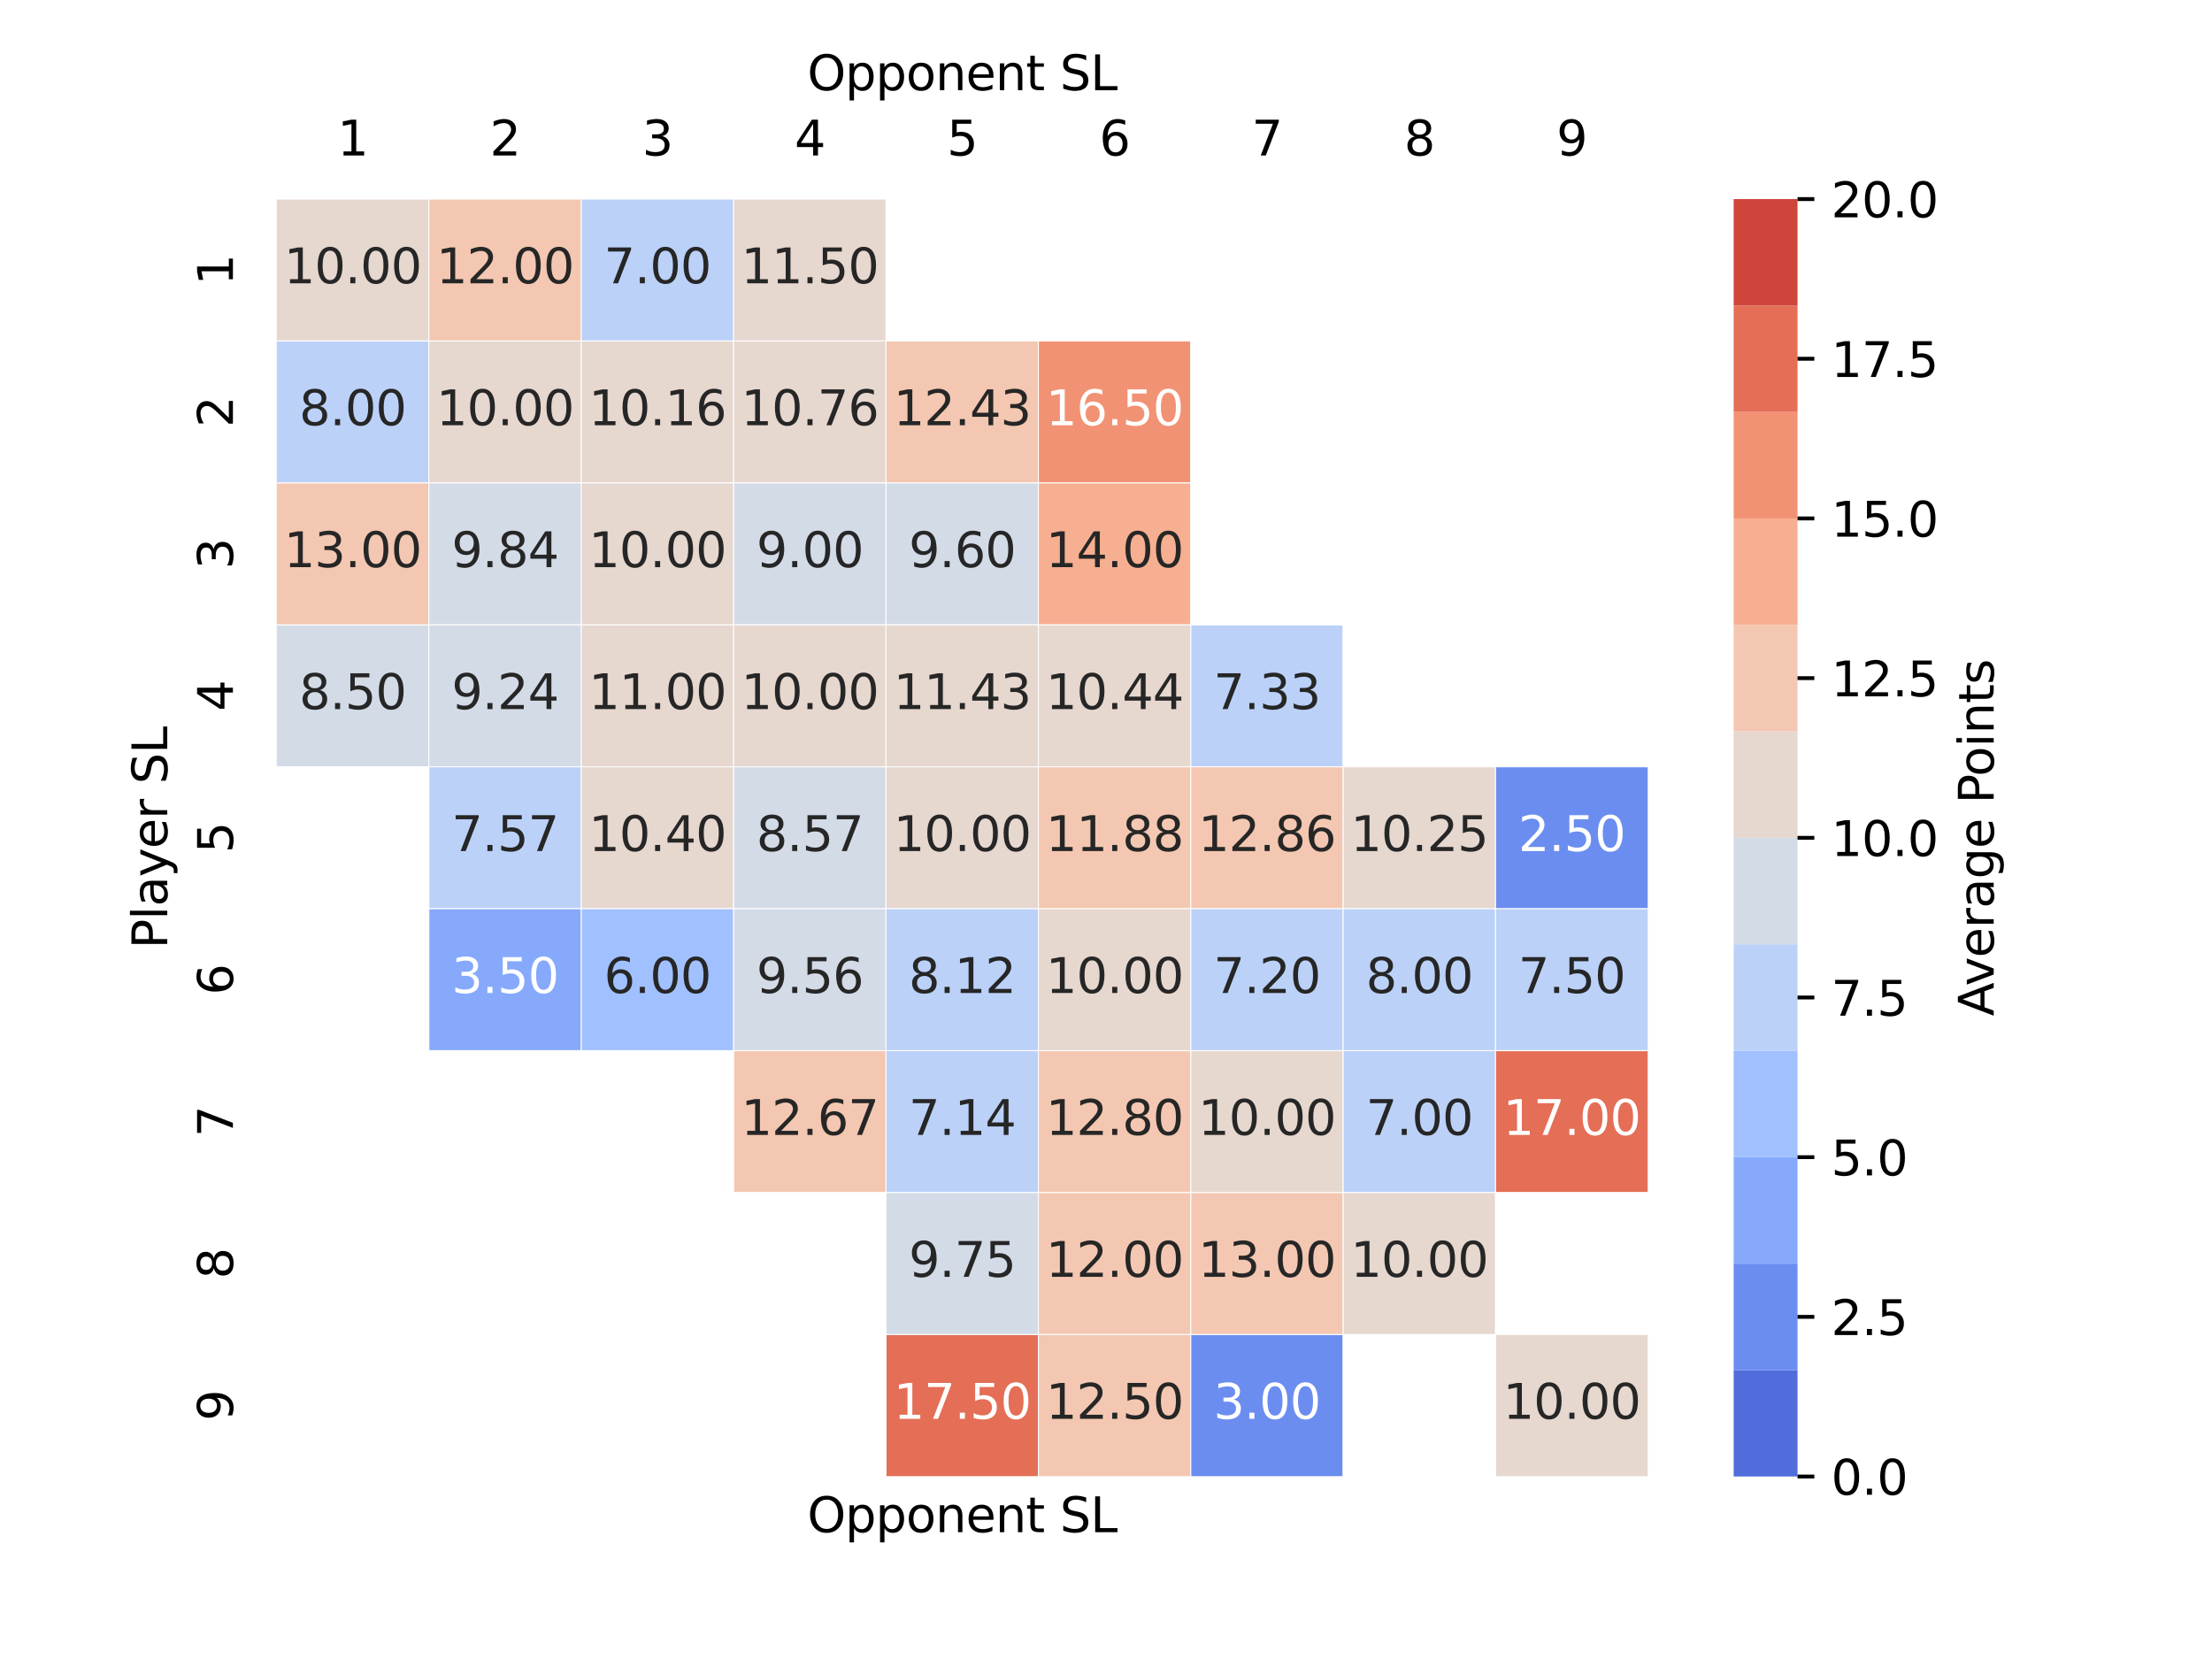 <?xml version="1.0" encoding="utf-8" standalone="no"?>
<!DOCTYPE svg PUBLIC "-//W3C//DTD SVG 1.1//EN"
  "http://www.w3.org/Graphics/SVG/1.1/DTD/svg11.dtd">
<svg xmlns:xlink="http://www.w3.org/1999/xlink" width="460.8pt" height="345.6pt" viewBox="0 0 460.8 345.6" xmlns="http://www.w3.org/2000/svg" version="1.1">
 <defs>
  <style type="text/css">*{stroke-linejoin: round; stroke-linecap: butt}</style>
 </defs>
 <g id="figure_1">
  <g id="patch_1">
   <path d="M 0 345.6 
L 460.8 345.6 
L 460.8 0 
L 0 0 
z
" style="fill: #ffffff"/>
  </g>
  <g id="axes_1">
   <g id="patch_2">
    <path d="M 57.6 307.584 
L 343.296 307.584 
L 343.296 41.472 
L 57.6 41.472 
z
" style="fill: #ffffff"/>
   </g>
   <g id="QuadMesh_1">
    <path d="M 57.6 41.472 
L 89.344 41.472 
L 89.344 71.04 
L 57.6 71.04 
L 57.6 41.472 
" clip-path="url(#paf31119215)" style="fill: #e6d7cf; stroke: #ffffff; stroke-width: 0.2"/>
    <path d="M 89.344 41.472 
L 121.088 41.472 
L 121.088 71.04 
L 89.344 71.04 
L 89.344 41.472 
" clip-path="url(#paf31119215)" style="fill: #f3c7b1; stroke: #ffffff; stroke-width: 0.2"/>
    <path d="M 121.088 41.472 
L 152.832 41.472 
L 152.832 71.04 
L 121.088 71.04 
L 121.088 41.472 
" clip-path="url(#paf31119215)" style="fill: #bbd1f8; stroke: #ffffff; stroke-width: 0.2"/>
    <path d="M 152.832 41.472 
L 184.576 41.472 
L 184.576 71.04 
L 152.832 71.04 
L 152.832 41.472 
" clip-path="url(#paf31119215)" style="fill: #e6d7cf; stroke: #ffffff; stroke-width: 0.2"/>
    <path d="M 184.576 41.472 
L 216.32 41.472 
L 216.32 71.04 
L 184.576 71.04 
L 184.576 41.472 
" clip-path="url(#paf31119215)" style="fill: none; stroke: #ffffff; stroke-width: 0.2"/>
    <path d="M 216.32 41.472 
L 248.064 41.472 
L 248.064 71.04 
L 216.32 71.04 
L 216.32 41.472 
" clip-path="url(#paf31119215)" style="fill: none; stroke: #ffffff; stroke-width: 0.2"/>
    <path d="M 248.064 41.472 
L 279.808 41.472 
L 279.808 71.04 
L 248.064 71.04 
L 248.064 41.472 
" clip-path="url(#paf31119215)" style="fill: none; stroke: #ffffff; stroke-width: 0.2"/>
    <path d="M 279.808 41.472 
L 311.552 41.472 
L 311.552 71.04 
L 279.808 71.04 
L 279.808 41.472 
" clip-path="url(#paf31119215)" style="fill: none; stroke: #ffffff; stroke-width: 0.2"/>
    <path d="M 311.552 41.472 
L 343.296 41.472 
L 343.296 71.04 
L 311.552 71.04 
L 311.552 41.472 
" clip-path="url(#paf31119215)" style="fill: none; stroke: #ffffff; stroke-width: 0.2"/>
    <path d="M 57.6 71.04 
L 89.344 71.04 
L 89.344 100.608 
L 57.6 100.608 
L 57.6 71.04 
" clip-path="url(#paf31119215)" style="fill: #bbd1f8; stroke: #ffffff; stroke-width: 0.2"/>
    <path d="M 89.344 71.04 
L 121.088 71.04 
L 121.088 100.608 
L 89.344 100.608 
L 89.344 71.04 
" clip-path="url(#paf31119215)" style="fill: #e6d7cf; stroke: #ffffff; stroke-width: 0.2"/>
    <path d="M 121.088 71.04 
L 152.832 71.04 
L 152.832 100.608 
L 121.088 100.608 
L 121.088 71.04 
" clip-path="url(#paf31119215)" style="fill: #e6d7cf; stroke: #ffffff; stroke-width: 0.2"/>
    <path d="M 152.832 71.04 
L 184.576 71.04 
L 184.576 100.608 
L 152.832 100.608 
L 152.832 71.04 
" clip-path="url(#paf31119215)" style="fill: #e6d7cf; stroke: #ffffff; stroke-width: 0.2"/>
    <path d="M 184.576 71.04 
L 216.32 71.04 
L 216.32 100.608 
L 184.576 100.608 
L 184.576 71.04 
" clip-path="url(#paf31119215)" style="fill: #f3c7b1; stroke: #ffffff; stroke-width: 0.2"/>
    <path d="M 216.32 71.04 
L 248.064 71.04 
L 248.064 100.608 
L 216.32 100.608 
L 216.32 71.04 
" clip-path="url(#paf31119215)" style="fill: #f29274; stroke: #ffffff; stroke-width: 0.2"/>
    <path d="M 248.064 71.04 
L 279.808 71.04 
L 279.808 100.608 
L 248.064 100.608 
L 248.064 71.04 
" clip-path="url(#paf31119215)" style="fill: none; stroke: #ffffff; stroke-width: 0.2"/>
    <path d="M 279.808 71.04 
L 311.552 71.04 
L 311.552 100.608 
L 279.808 100.608 
L 279.808 71.04 
" clip-path="url(#paf31119215)" style="fill: none; stroke: #ffffff; stroke-width: 0.2"/>
    <path d="M 311.552 71.04 
L 343.296 71.04 
L 343.296 100.608 
L 311.552 100.608 
L 311.552 71.04 
" clip-path="url(#paf31119215)" style="fill: none; stroke: #ffffff; stroke-width: 0.2"/>
    <path d="M 57.6 100.608 
L 89.344 100.608 
L 89.344 130.176 
L 57.6 130.176 
L 57.6 100.608 
" clip-path="url(#paf31119215)" style="fill: #f3c7b1; stroke: #ffffff; stroke-width: 0.2"/>
    <path d="M 89.344 100.608 
L 121.088 100.608 
L 121.088 130.176 
L 89.344 130.176 
L 89.344 100.608 
" clip-path="url(#paf31119215)" style="fill: #d3dbe7; stroke: #ffffff; stroke-width: 0.2"/>
    <path d="M 121.088 100.608 
L 152.832 100.608 
L 152.832 130.176 
L 121.088 130.176 
L 121.088 100.608 
" clip-path="url(#paf31119215)" style="fill: #e6d7cf; stroke: #ffffff; stroke-width: 0.2"/>
    <path d="M 152.832 100.608 
L 184.576 100.608 
L 184.576 130.176 
L 152.832 130.176 
L 152.832 100.608 
" clip-path="url(#paf31119215)" style="fill: #d3dbe7; stroke: #ffffff; stroke-width: 0.2"/>
    <path d="M 184.576 100.608 
L 216.32 100.608 
L 216.32 130.176 
L 184.576 130.176 
L 184.576 100.608 
" clip-path="url(#paf31119215)" style="fill: #d3dbe7; stroke: #ffffff; stroke-width: 0.2"/>
    <path d="M 216.32 100.608 
L 248.064 100.608 
L 248.064 130.176 
L 216.32 130.176 
L 216.32 100.608 
" clip-path="url(#paf31119215)" style="fill: #f7af91; stroke: #ffffff; stroke-width: 0.2"/>
    <path d="M 248.064 100.608 
L 279.808 100.608 
L 279.808 130.176 
L 248.064 130.176 
L 248.064 100.608 
" clip-path="url(#paf31119215)" style="fill: none; stroke: #ffffff; stroke-width: 0.2"/>
    <path d="M 279.808 100.608 
L 311.552 100.608 
L 311.552 130.176 
L 279.808 130.176 
L 279.808 100.608 
" clip-path="url(#paf31119215)" style="fill: none; stroke: #ffffff; stroke-width: 0.2"/>
    <path d="M 311.552 100.608 
L 343.296 100.608 
L 343.296 130.176 
L 311.552 130.176 
L 311.552 100.608 
" clip-path="url(#paf31119215)" style="fill: none; stroke: #ffffff; stroke-width: 0.2"/>
    <path d="M 57.6 130.176 
L 89.344 130.176 
L 89.344 159.744 
L 57.6 159.744 
L 57.6 130.176 
" clip-path="url(#paf31119215)" style="fill: #d3dbe7; stroke: #ffffff; stroke-width: 0.2"/>
    <path d="M 89.344 130.176 
L 121.088 130.176 
L 121.088 159.744 
L 89.344 159.744 
L 89.344 130.176 
" clip-path="url(#paf31119215)" style="fill: #d3dbe7; stroke: #ffffff; stroke-width: 0.2"/>
    <path d="M 121.088 130.176 
L 152.832 130.176 
L 152.832 159.744 
L 121.088 159.744 
L 121.088 130.176 
" clip-path="url(#paf31119215)" style="fill: #e6d7cf; stroke: #ffffff; stroke-width: 0.2"/>
    <path d="M 152.832 130.176 
L 184.576 130.176 
L 184.576 159.744 
L 152.832 159.744 
L 152.832 130.176 
" clip-path="url(#paf31119215)" style="fill: #e6d7cf; stroke: #ffffff; stroke-width: 0.2"/>
    <path d="M 184.576 130.176 
L 216.32 130.176 
L 216.32 159.744 
L 184.576 159.744 
L 184.576 130.176 
" clip-path="url(#paf31119215)" style="fill: #e6d7cf; stroke: #ffffff; stroke-width: 0.2"/>
    <path d="M 216.32 130.176 
L 248.064 130.176 
L 248.064 159.744 
L 216.32 159.744 
L 216.32 130.176 
" clip-path="url(#paf31119215)" style="fill: #e6d7cf; stroke: #ffffff; stroke-width: 0.2"/>
    <path d="M 248.064 130.176 
L 279.808 130.176 
L 279.808 159.744 
L 248.064 159.744 
L 248.064 130.176 
" clip-path="url(#paf31119215)" style="fill: #bbd1f8; stroke: #ffffff; stroke-width: 0.2"/>
    <path d="M 279.808 130.176 
L 311.552 130.176 
L 311.552 159.744 
L 279.808 159.744 
L 279.808 130.176 
" clip-path="url(#paf31119215)" style="fill: none; stroke: #ffffff; stroke-width: 0.2"/>
    <path d="M 311.552 130.176 
L 343.296 130.176 
L 343.296 159.744 
L 311.552 159.744 
L 311.552 130.176 
" clip-path="url(#paf31119215)" style="fill: none; stroke: #ffffff; stroke-width: 0.2"/>
    <path d="M 57.6 159.744 
L 89.344 159.744 
L 89.344 189.312 
L 57.6 189.312 
L 57.6 159.744 
" clip-path="url(#paf31119215)" style="fill: none; stroke: #ffffff; stroke-width: 0.2"/>
    <path d="M 89.344 159.744 
L 121.088 159.744 
L 121.088 189.312 
L 89.344 189.312 
L 89.344 159.744 
" clip-path="url(#paf31119215)" style="fill: #bbd1f8; stroke: #ffffff; stroke-width: 0.2"/>
    <path d="M 121.088 159.744 
L 152.832 159.744 
L 152.832 189.312 
L 121.088 189.312 
L 121.088 159.744 
" clip-path="url(#paf31119215)" style="fill: #e6d7cf; stroke: #ffffff; stroke-width: 0.2"/>
    <path d="M 152.832 159.744 
L 184.576 159.744 
L 184.576 189.312 
L 152.832 189.312 
L 152.832 159.744 
" clip-path="url(#paf31119215)" style="fill: #d3dbe7; stroke: #ffffff; stroke-width: 0.2"/>
    <path d="M 184.576 159.744 
L 216.32 159.744 
L 216.32 189.312 
L 184.576 189.312 
L 184.576 159.744 
" clip-path="url(#paf31119215)" style="fill: #e6d7cf; stroke: #ffffff; stroke-width: 0.2"/>
    <path d="M 216.32 159.744 
L 248.064 159.744 
L 248.064 189.312 
L 216.32 189.312 
L 216.32 159.744 
" clip-path="url(#paf31119215)" style="fill: #f3c7b1; stroke: #ffffff; stroke-width: 0.2"/>
    <path d="M 248.064 159.744 
L 279.808 159.744 
L 279.808 189.312 
L 248.064 189.312 
L 248.064 159.744 
" clip-path="url(#paf31119215)" style="fill: #f3c7b1; stroke: #ffffff; stroke-width: 0.2"/>
    <path d="M 279.808 159.744 
L 311.552 159.744 
L 311.552 189.312 
L 279.808 189.312 
L 279.808 159.744 
" clip-path="url(#paf31119215)" style="fill: #e6d7cf; stroke: #ffffff; stroke-width: 0.2"/>
    <path d="M 311.552 159.744 
L 343.296 159.744 
L 343.296 189.312 
L 311.552 189.312 
L 311.552 159.744 
" clip-path="url(#paf31119215)" style="fill: #6b8df0; stroke: #ffffff; stroke-width: 0.2"/>
    <path d="M 57.6 189.312 
L 89.344 189.312 
L 89.344 218.88 
L 57.6 218.88 
L 57.6 189.312 
" clip-path="url(#paf31119215)" style="fill: none; stroke: #ffffff; stroke-width: 0.2"/>
    <path d="M 89.344 189.312 
L 121.088 189.312 
L 121.088 218.88 
L 89.344 218.88 
L 89.344 189.312 
" clip-path="url(#paf31119215)" style="fill: #86a9fc; stroke: #ffffff; stroke-width: 0.2"/>
    <path d="M 121.088 189.312 
L 152.832 189.312 
L 152.832 218.88 
L 121.088 218.88 
L 121.088 189.312 
" clip-path="url(#paf31119215)" style="fill: #a1c0ff; stroke: #ffffff; stroke-width: 0.2"/>
    <path d="M 152.832 189.312 
L 184.576 189.312 
L 184.576 218.88 
L 152.832 218.88 
L 152.832 189.312 
" clip-path="url(#paf31119215)" style="fill: #d3dbe7; stroke: #ffffff; stroke-width: 0.2"/>
    <path d="M 184.576 189.312 
L 216.32 189.312 
L 216.32 218.88 
L 184.576 218.88 
L 184.576 189.312 
" clip-path="url(#paf31119215)" style="fill: #bbd1f8; stroke: #ffffff; stroke-width: 0.2"/>
    <path d="M 216.32 189.312 
L 248.064 189.312 
L 248.064 218.88 
L 216.32 218.88 
L 216.32 189.312 
" clip-path="url(#paf31119215)" style="fill: #e6d7cf; stroke: #ffffff; stroke-width: 0.2"/>
    <path d="M 248.064 189.312 
L 279.808 189.312 
L 279.808 218.88 
L 248.064 218.88 
L 248.064 189.312 
" clip-path="url(#paf31119215)" style="fill: #bbd1f8; stroke: #ffffff; stroke-width: 0.2"/>
    <path d="M 279.808 189.312 
L 311.552 189.312 
L 311.552 218.88 
L 279.808 218.88 
L 279.808 189.312 
" clip-path="url(#paf31119215)" style="fill: #bbd1f8; stroke: #ffffff; stroke-width: 0.2"/>
    <path d="M 311.552 189.312 
L 343.296 189.312 
L 343.296 218.88 
L 311.552 218.88 
L 311.552 189.312 
" clip-path="url(#paf31119215)" style="fill: #bbd1f8; stroke: #ffffff; stroke-width: 0.2"/>
    <path d="M 57.6 218.88 
L 89.344 218.88 
L 89.344 248.448 
L 57.6 248.448 
L 57.6 218.88 
" clip-path="url(#paf31119215)" style="fill: none; stroke: #ffffff; stroke-width: 0.2"/>
    <path d="M 89.344 218.88 
L 121.088 218.88 
L 121.088 248.448 
L 89.344 248.448 
L 89.344 218.88 
" clip-path="url(#paf31119215)" style="fill: none; stroke: #ffffff; stroke-width: 0.2"/>
    <path d="M 121.088 218.88 
L 152.832 218.88 
L 152.832 248.448 
L 121.088 248.448 
L 121.088 218.88 
" clip-path="url(#paf31119215)" style="fill: none; stroke: #ffffff; stroke-width: 0.2"/>
    <path d="M 152.832 218.88 
L 184.576 218.88 
L 184.576 248.448 
L 152.832 248.448 
L 152.832 218.88 
" clip-path="url(#paf31119215)" style="fill: #f3c7b1; stroke: #ffffff; stroke-width: 0.2"/>
    <path d="M 184.576 218.88 
L 216.32 218.88 
L 216.32 248.448 
L 184.576 248.448 
L 184.576 218.88 
" clip-path="url(#paf31119215)" style="fill: #bbd1f8; stroke: #ffffff; stroke-width: 0.2"/>
    <path d="M 216.32 218.88 
L 248.064 218.88 
L 248.064 248.448 
L 216.32 248.448 
L 216.32 218.88 
" clip-path="url(#paf31119215)" style="fill: #f3c7b1; stroke: #ffffff; stroke-width: 0.2"/>
    <path d="M 248.064 218.88 
L 279.808 218.88 
L 279.808 248.448 
L 248.064 248.448 
L 248.064 218.88 
" clip-path="url(#paf31119215)" style="fill: #e6d7cf; stroke: #ffffff; stroke-width: 0.2"/>
    <path d="M 279.808 218.88 
L 311.552 218.88 
L 311.552 248.448 
L 279.808 248.448 
L 279.808 218.88 
" clip-path="url(#paf31119215)" style="fill: #bbd1f8; stroke: #ffffff; stroke-width: 0.2"/>
    <path d="M 311.552 218.88 
L 343.296 218.88 
L 343.296 248.448 
L 311.552 248.448 
L 311.552 218.88 
" clip-path="url(#paf31119215)" style="fill: #e46e56; stroke: #ffffff; stroke-width: 0.2"/>
    <path d="M 57.6 248.448 
L 89.344 248.448 
L 89.344 278.016 
L 57.6 278.016 
L 57.6 248.448 
" clip-path="url(#paf31119215)" style="fill: none; stroke: #ffffff; stroke-width: 0.2"/>
    <path d="M 89.344 248.448 
L 121.088 248.448 
L 121.088 278.016 
L 89.344 278.016 
L 89.344 248.448 
" clip-path="url(#paf31119215)" style="fill: none; stroke: #ffffff; stroke-width: 0.2"/>
    <path d="M 121.088 248.448 
L 152.832 248.448 
L 152.832 278.016 
L 121.088 278.016 
L 121.088 248.448 
" clip-path="url(#paf31119215)" style="fill: none; stroke: #ffffff; stroke-width: 0.2"/>
    <path d="M 152.832 248.448 
L 184.576 248.448 
L 184.576 278.016 
L 152.832 278.016 
L 152.832 248.448 
" clip-path="url(#paf31119215)" style="fill: none; stroke: #ffffff; stroke-width: 0.2"/>
    <path d="M 184.576 248.448 
L 216.32 248.448 
L 216.32 278.016 
L 184.576 278.016 
L 184.576 248.448 
" clip-path="url(#paf31119215)" style="fill: #d3dbe7; stroke: #ffffff; stroke-width: 0.2"/>
    <path d="M 216.32 248.448 
L 248.064 248.448 
L 248.064 278.016 
L 216.32 278.016 
L 216.32 248.448 
" clip-path="url(#paf31119215)" style="fill: #f3c7b1; stroke: #ffffff; stroke-width: 0.2"/>
    <path d="M 248.064 248.448 
L 279.808 248.448 
L 279.808 278.016 
L 248.064 278.016 
L 248.064 248.448 
" clip-path="url(#paf31119215)" style="fill: #f3c7b1; stroke: #ffffff; stroke-width: 0.2"/>
    <path d="M 279.808 248.448 
L 311.552 248.448 
L 311.552 278.016 
L 279.808 278.016 
L 279.808 248.448 
" clip-path="url(#paf31119215)" style="fill: #e6d7cf; stroke: #ffffff; stroke-width: 0.2"/>
    <path d="M 311.552 248.448 
L 343.296 248.448 
L 343.296 278.016 
L 311.552 278.016 
L 311.552 248.448 
" clip-path="url(#paf31119215)" style="fill: none; stroke: #ffffff; stroke-width: 0.2"/>
    <path d="M 57.6 278.016 
L 89.344 278.016 
L 89.344 307.584 
L 57.6 307.584 
L 57.6 278.016 
" clip-path="url(#paf31119215)" style="fill: none; stroke: #ffffff; stroke-width: 0.2"/>
    <path d="M 89.344 278.016 
L 121.088 278.016 
L 121.088 307.584 
L 89.344 307.584 
L 89.344 278.016 
" clip-path="url(#paf31119215)" style="fill: none; stroke: #ffffff; stroke-width: 0.2"/>
    <path d="M 121.088 278.016 
L 152.832 278.016 
L 152.832 307.584 
L 121.088 307.584 
L 121.088 278.016 
" clip-path="url(#paf31119215)" style="fill: none; stroke: #ffffff; stroke-width: 0.2"/>
    <path d="M 152.832 278.016 
L 184.576 278.016 
L 184.576 307.584 
L 152.832 307.584 
L 152.832 278.016 
" clip-path="url(#paf31119215)" style="fill: none; stroke: #ffffff; stroke-width: 0.2"/>
    <path d="M 184.576 278.016 
L 216.32 278.016 
L 216.32 307.584 
L 184.576 307.584 
L 184.576 278.016 
" clip-path="url(#paf31119215)" style="fill: #e46e56; stroke: #ffffff; stroke-width: 0.2"/>
    <path d="M 216.32 278.016 
L 248.064 278.016 
L 248.064 307.584 
L 216.32 307.584 
L 216.32 278.016 
" clip-path="url(#paf31119215)" style="fill: #f3c7b1; stroke: #ffffff; stroke-width: 0.2"/>
    <path d="M 248.064 278.016 
L 279.808 278.016 
L 279.808 307.584 
L 248.064 307.584 
L 248.064 278.016 
" clip-path="url(#paf31119215)" style="fill: #6b8df0; stroke: #ffffff; stroke-width: 0.2"/>
    <path d="M 279.808 278.016 
L 311.552 278.016 
L 311.552 307.584 
L 279.808 307.584 
L 279.808 278.016 
" clip-path="url(#paf31119215)" style="fill: none; stroke: #ffffff; stroke-width: 0.2"/>
    <path d="M 311.552 278.016 
L 343.296 278.016 
L 343.296 307.584 
L 311.552 307.584 
L 311.552 278.016 
" clip-path="url(#paf31119215)" style="fill: #e6d7cf; stroke: #ffffff; stroke-width: 0.2"/>
   </g>
   <g id="matplotlib.axis_1">
    <g id="xtick_1">
     <g id="text_1">
      <!-- 1 -->
      <g transform="translate(70.291 32.392)scale(0.1 -0.1)">
       <defs>
        <path id="DejaVuSans-31" d="M 794 531 
L 1825 531 
L 1825 4091 
L 703 3866 
L 703 4441 
L 1819 4666 
L 2450 4666 
L 2450 531 
L 3481 531 
L 3481 0 
L 794 0 
L 794 531 
z
" transform="scale(0.016)"/>
       </defs>
       <use xlink:href="#DejaVuSans-31"/>
      </g>
     </g>
    </g>
    <g id="xtick_2">
     <g id="text_2">
      <!-- 2 -->
      <g transform="translate(102.035 32.392)scale(0.1 -0.1)">
       <defs>
        <path id="DejaVuSans-32" d="M 1228 531 
L 3431 531 
L 3431 0 
L 469 0 
L 469 531 
Q 828 903 1448 1529 
Q 2069 2156 2228 2338 
Q 2531 2678 2651 2914 
Q 2772 3150 2772 3378 
Q 2772 3750 2511 3984 
Q 2250 4219 1831 4219 
Q 1534 4219 1204 4116 
Q 875 4013 500 3803 
L 500 4441 
Q 881 4594 1212 4672 
Q 1544 4750 1819 4750 
Q 2544 4750 2975 4387 
Q 3406 4025 3406 3419 
Q 3406 3131 3298 2873 
Q 3191 2616 2906 2266 
Q 2828 2175 2409 1742 
Q 1991 1309 1228 531 
z
" transform="scale(0.016)"/>
       </defs>
       <use xlink:href="#DejaVuSans-32"/>
      </g>
     </g>
    </g>
    <g id="xtick_3">
     <g id="text_3">
      <!-- 3 -->
      <g transform="translate(133.779 32.392)scale(0.1 -0.1)">
       <defs>
        <path id="DejaVuSans-33" d="M 2597 2516 
Q 3050 2419 3304 2112 
Q 3559 1806 3559 1356 
Q 3559 666 3084 287 
Q 2609 -91 1734 -91 
Q 1441 -91 1130 -33 
Q 819 25 488 141 
L 488 750 
Q 750 597 1062 519 
Q 1375 441 1716 441 
Q 2309 441 2620 675 
Q 2931 909 2931 1356 
Q 2931 1769 2642 2001 
Q 2353 2234 1838 2234 
L 1294 2234 
L 1294 2753 
L 1863 2753 
Q 2328 2753 2575 2939 
Q 2822 3125 2822 3475 
Q 2822 3834 2567 4026 
Q 2313 4219 1838 4219 
Q 1578 4219 1281 4162 
Q 984 4106 628 3988 
L 628 4550 
Q 988 4650 1302 4700 
Q 1616 4750 1894 4750 
Q 2613 4750 3031 4423 
Q 3450 4097 3450 3541 
Q 3450 3153 3228 2886 
Q 3006 2619 2597 2516 
z
" transform="scale(0.016)"/>
       </defs>
       <use xlink:href="#DejaVuSans-33"/>
      </g>
     </g>
    </g>
    <g id="xtick_4">
     <g id="text_4">
      <!-- 4 -->
      <g transform="translate(165.523 32.392)scale(0.1 -0.1)">
       <defs>
        <path id="DejaVuSans-34" d="M 2419 4116 
L 825 1625 
L 2419 1625 
L 2419 4116 
z
M 2253 4666 
L 3047 4666 
L 3047 1625 
L 3713 1625 
L 3713 1100 
L 3047 1100 
L 3047 0 
L 2419 0 
L 2419 1100 
L 313 1100 
L 313 1709 
L 2253 4666 
z
" transform="scale(0.016)"/>
       </defs>
       <use xlink:href="#DejaVuSans-34"/>
      </g>
     </g>
    </g>
    <g id="xtick_5">
     <g id="text_5">
      <!-- 5 -->
      <g transform="translate(197.267 32.392)scale(0.1 -0.1)">
       <defs>
        <path id="DejaVuSans-35" d="M 691 4666 
L 3169 4666 
L 3169 4134 
L 1269 4134 
L 1269 2991 
Q 1406 3038 1543 3061 
Q 1681 3084 1819 3084 
Q 2600 3084 3056 2656 
Q 3513 2228 3513 1497 
Q 3513 744 3044 326 
Q 2575 -91 1722 -91 
Q 1428 -91 1123 -41 
Q 819 9 494 109 
L 494 744 
Q 775 591 1075 516 
Q 1375 441 1709 441 
Q 2250 441 2565 725 
Q 2881 1009 2881 1497 
Q 2881 1984 2565 2268 
Q 2250 2553 1709 2553 
Q 1456 2553 1204 2497 
Q 953 2441 691 2322 
L 691 4666 
z
" transform="scale(0.016)"/>
       </defs>
       <use xlink:href="#DejaVuSans-35"/>
      </g>
     </g>
    </g>
    <g id="xtick_6">
     <g id="text_6">
      <!-- 6 -->
      <g transform="translate(229.011 32.392)scale(0.1 -0.1)">
       <defs>
        <path id="DejaVuSans-36" d="M 2113 2584 
Q 1688 2584 1439 2293 
Q 1191 2003 1191 1497 
Q 1191 994 1439 701 
Q 1688 409 2113 409 
Q 2538 409 2786 701 
Q 3034 994 3034 1497 
Q 3034 2003 2786 2293 
Q 2538 2584 2113 2584 
z
M 3366 4563 
L 3366 3988 
Q 3128 4100 2886 4159 
Q 2644 4219 2406 4219 
Q 1781 4219 1451 3797 
Q 1122 3375 1075 2522 
Q 1259 2794 1537 2939 
Q 1816 3084 2150 3084 
Q 2853 3084 3261 2657 
Q 3669 2231 3669 1497 
Q 3669 778 3244 343 
Q 2819 -91 2113 -91 
Q 1303 -91 875 529 
Q 447 1150 447 2328 
Q 447 3434 972 4092 
Q 1497 4750 2381 4750 
Q 2619 4750 2861 4703 
Q 3103 4656 3366 4563 
z
" transform="scale(0.016)"/>
       </defs>
       <use xlink:href="#DejaVuSans-36"/>
      </g>
     </g>
    </g>
    <g id="xtick_7">
     <g id="text_7">
      <!-- 7 -->
      <g transform="translate(260.755 32.392)scale(0.1 -0.1)">
       <defs>
        <path id="DejaVuSans-37" d="M 525 4666 
L 3525 4666 
L 3525 4397 
L 1831 0 
L 1172 0 
L 2766 4134 
L 525 4134 
L 525 4666 
z
" transform="scale(0.016)"/>
       </defs>
       <use xlink:href="#DejaVuSans-37"/>
      </g>
     </g>
    </g>
    <g id="xtick_8">
     <g id="text_8">
      <!-- 8 -->
      <g transform="translate(292.499 32.392)scale(0.1 -0.1)">
       <defs>
        <path id="DejaVuSans-38" d="M 2034 2216 
Q 1584 2216 1326 1975 
Q 1069 1734 1069 1313 
Q 1069 891 1326 650 
Q 1584 409 2034 409 
Q 2484 409 2743 651 
Q 3003 894 3003 1313 
Q 3003 1734 2745 1975 
Q 2488 2216 2034 2216 
z
M 1403 2484 
Q 997 2584 770 2862 
Q 544 3141 544 3541 
Q 544 4100 942 4425 
Q 1341 4750 2034 4750 
Q 2731 4750 3128 4425 
Q 3525 4100 3525 3541 
Q 3525 3141 3298 2862 
Q 3072 2584 2669 2484 
Q 3125 2378 3379 2068 
Q 3634 1759 3634 1313 
Q 3634 634 3220 271 
Q 2806 -91 2034 -91 
Q 1263 -91 848 271 
Q 434 634 434 1313 
Q 434 1759 690 2068 
Q 947 2378 1403 2484 
z
M 1172 3481 
Q 1172 3119 1398 2916 
Q 1625 2713 2034 2713 
Q 2441 2713 2670 2916 
Q 2900 3119 2900 3481 
Q 2900 3844 2670 4047 
Q 2441 4250 2034 4250 
Q 1625 4250 1398 4047 
Q 1172 3844 1172 3481 
z
" transform="scale(0.016)"/>
       </defs>
       <use xlink:href="#DejaVuSans-38"/>
      </g>
     </g>
    </g>
    <g id="xtick_9">
     <g id="text_9">
      <!-- 9 -->
      <g transform="translate(324.243 32.392)scale(0.1 -0.1)">
       <defs>
        <path id="DejaVuSans-39" d="M 703 97 
L 703 672 
Q 941 559 1184 500 
Q 1428 441 1663 441 
Q 2288 441 2617 861 
Q 2947 1281 2994 2138 
Q 2813 1869 2534 1725 
Q 2256 1581 1919 1581 
Q 1219 1581 811 2004 
Q 403 2428 403 3163 
Q 403 3881 828 4315 
Q 1253 4750 1959 4750 
Q 2769 4750 3195 4129 
Q 3622 3509 3622 2328 
Q 3622 1225 3098 567 
Q 2575 -91 1691 -91 
Q 1453 -91 1209 -44 
Q 966 3 703 97 
z
M 1959 2075 
Q 2384 2075 2632 2365 
Q 2881 2656 2881 3163 
Q 2881 3666 2632 3958 
Q 2384 4250 1959 4250 
Q 1534 4250 1286 3958 
Q 1038 3666 1038 3163 
Q 1038 2656 1286 2365 
Q 1534 2075 1959 2075 
z
" transform="scale(0.016)"/>
       </defs>
       <use xlink:href="#DejaVuSans-39"/>
      </g>
     </g>
    </g>
    <g id="text_10">
     <!-- Opponent SL -->
     <g transform="translate(168.181 319.182)scale(0.1 -0.1)">
      <defs>
       <path id="DejaVuSans-4f" d="M 2522 4238 
Q 1834 4238 1429 3725 
Q 1025 3213 1025 2328 
Q 1025 1447 1429 934 
Q 1834 422 2522 422 
Q 3209 422 3611 934 
Q 4013 1447 4013 2328 
Q 4013 3213 3611 3725 
Q 3209 4238 2522 4238 
z
M 2522 4750 
Q 3503 4750 4090 4092 
Q 4678 3434 4678 2328 
Q 4678 1225 4090 567 
Q 3503 -91 2522 -91 
Q 1538 -91 948 565 
Q 359 1222 359 2328 
Q 359 3434 948 4092 
Q 1538 4750 2522 4750 
z
" transform="scale(0.016)"/>
       <path id="DejaVuSans-70" d="M 1159 525 
L 1159 -1331 
L 581 -1331 
L 581 3500 
L 1159 3500 
L 1159 2969 
Q 1341 3281 1617 3432 
Q 1894 3584 2278 3584 
Q 2916 3584 3314 3078 
Q 3713 2572 3713 1747 
Q 3713 922 3314 415 
Q 2916 -91 2278 -91 
Q 1894 -91 1617 61 
Q 1341 213 1159 525 
z
M 3116 1747 
Q 3116 2381 2855 2742 
Q 2594 3103 2138 3103 
Q 1681 3103 1420 2742 
Q 1159 2381 1159 1747 
Q 1159 1113 1420 752 
Q 1681 391 2138 391 
Q 2594 391 2855 752 
Q 3116 1113 3116 1747 
z
" transform="scale(0.016)"/>
       <path id="DejaVuSans-6f" d="M 1959 3097 
Q 1497 3097 1228 2736 
Q 959 2375 959 1747 
Q 959 1119 1226 758 
Q 1494 397 1959 397 
Q 2419 397 2687 759 
Q 2956 1122 2956 1747 
Q 2956 2369 2687 2733 
Q 2419 3097 1959 3097 
z
M 1959 3584 
Q 2709 3584 3137 3096 
Q 3566 2609 3566 1747 
Q 3566 888 3137 398 
Q 2709 -91 1959 -91 
Q 1206 -91 779 398 
Q 353 888 353 1747 
Q 353 2609 779 3096 
Q 1206 3584 1959 3584 
z
" transform="scale(0.016)"/>
       <path id="DejaVuSans-6e" d="M 3513 2113 
L 3513 0 
L 2938 0 
L 2938 2094 
Q 2938 2591 2744 2837 
Q 2550 3084 2163 3084 
Q 1697 3084 1428 2787 
Q 1159 2491 1159 1978 
L 1159 0 
L 581 0 
L 581 3500 
L 1159 3500 
L 1159 2956 
Q 1366 3272 1645 3428 
Q 1925 3584 2291 3584 
Q 2894 3584 3203 3211 
Q 3513 2838 3513 2113 
z
" transform="scale(0.016)"/>
       <path id="DejaVuSans-65" d="M 3597 1894 
L 3597 1613 
L 953 1613 
Q 991 1019 1311 708 
Q 1631 397 2203 397 
Q 2534 397 2845 478 
Q 3156 559 3463 722 
L 3463 178 
Q 3153 47 2828 -22 
Q 2503 -91 2169 -91 
Q 1331 -91 842 396 
Q 353 884 353 1716 
Q 353 2575 817 3079 
Q 1281 3584 2069 3584 
Q 2775 3584 3186 3129 
Q 3597 2675 3597 1894 
z
M 3022 2063 
Q 3016 2534 2758 2815 
Q 2500 3097 2075 3097 
Q 1594 3097 1305 2825 
Q 1016 2553 972 2059 
L 3022 2063 
z
" transform="scale(0.016)"/>
       <path id="DejaVuSans-74" d="M 1172 4494 
L 1172 3500 
L 2356 3500 
L 2356 3053 
L 1172 3053 
L 1172 1153 
Q 1172 725 1289 603 
Q 1406 481 1766 481 
L 2356 481 
L 2356 0 
L 1766 0 
Q 1100 0 847 248 
Q 594 497 594 1153 
L 594 3053 
L 172 3053 
L 172 3500 
L 594 3500 
L 594 4494 
L 1172 4494 
z
" transform="scale(0.016)"/>
       <path id="DejaVuSans-20" transform="scale(0.016)"/>
       <path id="DejaVuSans-53" d="M 3425 4513 
L 3425 3897 
Q 3066 4069 2747 4153 
Q 2428 4238 2131 4238 
Q 1616 4238 1336 4038 
Q 1056 3838 1056 3469 
Q 1056 3159 1242 3001 
Q 1428 2844 1947 2747 
L 2328 2669 
Q 3034 2534 3370 2195 
Q 3706 1856 3706 1288 
Q 3706 609 3251 259 
Q 2797 -91 1919 -91 
Q 1588 -91 1214 -16 
Q 841 59 441 206 
L 441 856 
Q 825 641 1194 531 
Q 1563 422 1919 422 
Q 2459 422 2753 634 
Q 3047 847 3047 1241 
Q 3047 1584 2836 1778 
Q 2625 1972 2144 2069 
L 1759 2144 
Q 1053 2284 737 2584 
Q 422 2884 422 3419 
Q 422 4038 858 4394 
Q 1294 4750 2059 4750 
Q 2388 4750 2728 4690 
Q 3069 4631 3425 4513 
z
" transform="scale(0.016)"/>
       <path id="DejaVuSans-4c" d="M 628 4666 
L 1259 4666 
L 1259 531 
L 3531 531 
L 3531 0 
L 628 0 
L 628 4666 
z
" transform="scale(0.016)"/>
      </defs>
      <use xlink:href="#DejaVuSans-4f"/>
      <use xlink:href="#DejaVuSans-70" x="78.711"/>
      <use xlink:href="#DejaVuSans-70" x="142.188"/>
      <use xlink:href="#DejaVuSans-6f" x="205.664"/>
      <use xlink:href="#DejaVuSans-6e" x="266.846"/>
      <use xlink:href="#DejaVuSans-65" x="330.225"/>
      <use xlink:href="#DejaVuSans-6e" x="391.748"/>
      <use xlink:href="#DejaVuSans-74" x="455.127"/>
      <use xlink:href="#DejaVuSans-20" x="494.336"/>
      <use xlink:href="#DejaVuSans-53" x="526.123"/>
      <use xlink:href="#DejaVuSans-4c" x="589.6"/>
     </g>
    </g>
   </g>
   <g id="matplotlib.axis_2">
    <g id="ytick_1">
     <g id="text_11">
      <!-- 1 -->
      <g transform="translate(48.52 59.437)rotate(-90)scale(0.1 -0.1)">
       <use xlink:href="#DejaVuSans-31"/>
      </g>
     </g>
    </g>
    <g id="ytick_2">
     <g id="text_12">
      <!-- 2 -->
      <g transform="translate(48.52 89.005)rotate(-90)scale(0.1 -0.1)">
       <use xlink:href="#DejaVuSans-32"/>
      </g>
     </g>
    </g>
    <g id="ytick_3">
     <g id="text_13">
      <!-- 3 -->
      <g transform="translate(48.52 118.573)rotate(-90)scale(0.1 -0.1)">
       <use xlink:href="#DejaVuSans-33"/>
      </g>
     </g>
    </g>
    <g id="ytick_4">
     <g id="text_14">
      <!-- 4 -->
      <g transform="translate(48.52 148.141)rotate(-90)scale(0.1 -0.1)">
       <use xlink:href="#DejaVuSans-34"/>
      </g>
     </g>
    </g>
    <g id="ytick_5">
     <g id="text_15">
      <!-- 5 -->
      <g transform="translate(48.52 177.709)rotate(-90)scale(0.1 -0.1)">
       <use xlink:href="#DejaVuSans-35"/>
      </g>
     </g>
    </g>
    <g id="ytick_6">
     <g id="text_16">
      <!-- 6 -->
      <g transform="translate(48.52 207.277)rotate(-90)scale(0.1 -0.1)">
       <use xlink:href="#DejaVuSans-36"/>
      </g>
     </g>
    </g>
    <g id="ytick_7">
     <g id="text_17">
      <!-- 7 -->
      <g transform="translate(48.52 236.845)rotate(-90)scale(0.1 -0.1)">
       <use xlink:href="#DejaVuSans-37"/>
      </g>
     </g>
    </g>
    <g id="ytick_8">
     <g id="text_18">
      <!-- 8 -->
      <g transform="translate(48.52 266.413)rotate(-90)scale(0.1 -0.1)">
       <use xlink:href="#DejaVuSans-38"/>
      </g>
     </g>
    </g>
    <g id="ytick_9">
     <g id="text_19">
      <!-- 9 -->
      <g transform="translate(48.52 295.981)rotate(-90)scale(0.1 -0.1)">
       <use xlink:href="#DejaVuSans-39"/>
      </g>
     </g>
    </g>
    <g id="text_20">
     <!-- Player SL -->
     <g transform="translate(34.842 197.637)rotate(-90)scale(0.1 -0.1)">
      <defs>
       <path id="DejaVuSans-50" d="M 1259 4147 
L 1259 2394 
L 2053 2394 
Q 2494 2394 2734 2622 
Q 2975 2850 2975 3272 
Q 2975 3691 2734 3919 
Q 2494 4147 2053 4147 
L 1259 4147 
z
M 628 4666 
L 2053 4666 
Q 2838 4666 3239 4311 
Q 3641 3956 3641 3272 
Q 3641 2581 3239 2228 
Q 2838 1875 2053 1875 
L 1259 1875 
L 1259 0 
L 628 0 
L 628 4666 
z
" transform="scale(0.016)"/>
       <path id="DejaVuSans-6c" d="M 603 4863 
L 1178 4863 
L 1178 0 
L 603 0 
L 603 4863 
z
" transform="scale(0.016)"/>
       <path id="DejaVuSans-61" d="M 2194 1759 
Q 1497 1759 1228 1600 
Q 959 1441 959 1056 
Q 959 750 1161 570 
Q 1363 391 1709 391 
Q 2188 391 2477 730 
Q 2766 1069 2766 1631 
L 2766 1759 
L 2194 1759 
z
M 3341 1997 
L 3341 0 
L 2766 0 
L 2766 531 
Q 2569 213 2275 61 
Q 1981 -91 1556 -91 
Q 1019 -91 701 211 
Q 384 513 384 1019 
Q 384 1609 779 1909 
Q 1175 2209 1959 2209 
L 2766 2209 
L 2766 2266 
Q 2766 2663 2505 2880 
Q 2244 3097 1772 3097 
Q 1472 3097 1187 3025 
Q 903 2953 641 2809 
L 641 3341 
Q 956 3463 1253 3523 
Q 1550 3584 1831 3584 
Q 2591 3584 2966 3190 
Q 3341 2797 3341 1997 
z
" transform="scale(0.016)"/>
       <path id="DejaVuSans-79" d="M 2059 -325 
Q 1816 -950 1584 -1140 
Q 1353 -1331 966 -1331 
L 506 -1331 
L 506 -850 
L 844 -850 
Q 1081 -850 1212 -737 
Q 1344 -625 1503 -206 
L 1606 56 
L 191 3500 
L 800 3500 
L 1894 763 
L 2988 3500 
L 3597 3500 
L 2059 -325 
z
" transform="scale(0.016)"/>
       <path id="DejaVuSans-72" d="M 2631 2963 
Q 2534 3019 2420 3045 
Q 2306 3072 2169 3072 
Q 1681 3072 1420 2755 
Q 1159 2438 1159 1844 
L 1159 0 
L 581 0 
L 581 3500 
L 1159 3500 
L 1159 2956 
Q 1341 3275 1631 3429 
Q 1922 3584 2338 3584 
Q 2397 3584 2469 3576 
Q 2541 3569 2628 3553 
L 2631 2963 
z
" transform="scale(0.016)"/>
      </defs>
      <use xlink:href="#DejaVuSans-50"/>
      <use xlink:href="#DejaVuSans-6c" x="60.303"/>
      <use xlink:href="#DejaVuSans-61" x="88.086"/>
      <use xlink:href="#DejaVuSans-79" x="149.365"/>
      <use xlink:href="#DejaVuSans-65" x="208.545"/>
      <use xlink:href="#DejaVuSans-72" x="270.068"/>
      <use xlink:href="#DejaVuSans-20" x="311.182"/>
      <use xlink:href="#DejaVuSans-53" x="342.969"/>
      <use xlink:href="#DejaVuSans-4c" x="406.445"/>
     </g>
    </g>
   </g>
   <g id="text_21">
    <!-- 10.00 -->
    <g style="fill: #262626" transform="translate(59.158 59.015)scale(0.1 -0.1)">
     <defs>
      <path id="DejaVuSans-30" d="M 2034 4250 
Q 1547 4250 1301 3770 
Q 1056 3291 1056 2328 
Q 1056 1369 1301 889 
Q 1547 409 2034 409 
Q 2525 409 2770 889 
Q 3016 1369 3016 2328 
Q 3016 3291 2770 3770 
Q 2525 4250 2034 4250 
z
M 2034 4750 
Q 2819 4750 3233 4129 
Q 3647 3509 3647 2328 
Q 3647 1150 3233 529 
Q 2819 -91 2034 -91 
Q 1250 -91 836 529 
Q 422 1150 422 2328 
Q 422 3509 836 4129 
Q 1250 4750 2034 4750 
z
" transform="scale(0.016)"/>
      <path id="DejaVuSans-2e" d="M 684 794 
L 1344 794 
L 1344 0 
L 684 0 
L 684 794 
z
" transform="scale(0.016)"/>
     </defs>
     <use xlink:href="#DejaVuSans-31"/>
     <use xlink:href="#DejaVuSans-30" x="63.623"/>
     <use xlink:href="#DejaVuSans-2e" x="127.246"/>
     <use xlink:href="#DejaVuSans-30" x="159.033"/>
     <use xlink:href="#DejaVuSans-30" x="222.656"/>
    </g>
   </g>
   <g id="text_22">
    <!-- 12.00 -->
    <g style="fill: #262626" transform="translate(90.902 59.015)scale(0.1 -0.1)">
     <use xlink:href="#DejaVuSans-31"/>
     <use xlink:href="#DejaVuSans-32" x="63.623"/>
     <use xlink:href="#DejaVuSans-2e" x="127.246"/>
     <use xlink:href="#DejaVuSans-30" x="159.033"/>
     <use xlink:href="#DejaVuSans-30" x="222.656"/>
    </g>
   </g>
   <g id="text_23">
    <!-- 7.00 -->
    <g style="fill: #262626" transform="translate(125.827 59.015)scale(0.1 -0.1)">
     <use xlink:href="#DejaVuSans-37"/>
     <use xlink:href="#DejaVuSans-2e" x="63.623"/>
     <use xlink:href="#DejaVuSans-30" x="95.41"/>
     <use xlink:href="#DejaVuSans-30" x="159.033"/>
    </g>
   </g>
   <g id="text_24">
    <!-- 11.50 -->
    <g style="fill: #262626" transform="translate(154.39 59.015)scale(0.1 -0.1)">
     <use xlink:href="#DejaVuSans-31"/>
     <use xlink:href="#DejaVuSans-31" x="63.623"/>
     <use xlink:href="#DejaVuSans-2e" x="127.246"/>
     <use xlink:href="#DejaVuSans-35" x="159.033"/>
     <use xlink:href="#DejaVuSans-30" x="222.656"/>
    </g>
   </g>
   <g id="text_25">
    <!-- 8.00 -->
    <g style="fill: #262626" transform="translate(62.339 88.583)scale(0.1 -0.1)">
     <use xlink:href="#DejaVuSans-38"/>
     <use xlink:href="#DejaVuSans-2e" x="63.623"/>
     <use xlink:href="#DejaVuSans-30" x="95.41"/>
     <use xlink:href="#DejaVuSans-30" x="159.033"/>
    </g>
   </g>
   <g id="text_26">
    <!-- 10.00 -->
    <g style="fill: #262626" transform="translate(90.902 88.583)scale(0.1 -0.1)">
     <use xlink:href="#DejaVuSans-31"/>
     <use xlink:href="#DejaVuSans-30" x="63.623"/>
     <use xlink:href="#DejaVuSans-2e" x="127.246"/>
     <use xlink:href="#DejaVuSans-30" x="159.033"/>
     <use xlink:href="#DejaVuSans-30" x="222.656"/>
    </g>
   </g>
   <g id="text_27">
    <!-- 10.16 -->
    <g style="fill: #262626" transform="translate(122.646 88.583)scale(0.1 -0.1)">
     <use xlink:href="#DejaVuSans-31"/>
     <use xlink:href="#DejaVuSans-30" x="63.623"/>
     <use xlink:href="#DejaVuSans-2e" x="127.246"/>
     <use xlink:href="#DejaVuSans-31" x="159.033"/>
     <use xlink:href="#DejaVuSans-36" x="222.656"/>
    </g>
   </g>
   <g id="text_28">
    <!-- 10.76 -->
    <g style="fill: #262626" transform="translate(154.39 88.583)scale(0.1 -0.1)">
     <use xlink:href="#DejaVuSans-31"/>
     <use xlink:href="#DejaVuSans-30" x="63.623"/>
     <use xlink:href="#DejaVuSans-2e" x="127.246"/>
     <use xlink:href="#DejaVuSans-37" x="159.033"/>
     <use xlink:href="#DejaVuSans-36" x="222.656"/>
    </g>
   </g>
   <g id="text_29">
    <!-- 12.43 -->
    <g style="fill: #262626" transform="translate(186.134 88.583)scale(0.1 -0.1)">
     <use xlink:href="#DejaVuSans-31"/>
     <use xlink:href="#DejaVuSans-32" x="63.623"/>
     <use xlink:href="#DejaVuSans-2e" x="127.246"/>
     <use xlink:href="#DejaVuSans-34" x="159.033"/>
     <use xlink:href="#DejaVuSans-33" x="222.656"/>
    </g>
   </g>
   <g id="text_30">
    <!-- 16.50 -->
    <g style="fill: #ffffff" transform="translate(217.878 88.583)scale(0.1 -0.1)">
     <use xlink:href="#DejaVuSans-31"/>
     <use xlink:href="#DejaVuSans-36" x="63.623"/>
     <use xlink:href="#DejaVuSans-2e" x="127.246"/>
     <use xlink:href="#DejaVuSans-35" x="159.033"/>
     <use xlink:href="#DejaVuSans-30" x="222.656"/>
    </g>
   </g>
   <g id="text_31">
    <!-- 13.00 -->
    <g style="fill: #262626" transform="translate(59.158 118.151)scale(0.1 -0.1)">
     <use xlink:href="#DejaVuSans-31"/>
     <use xlink:href="#DejaVuSans-33" x="63.623"/>
     <use xlink:href="#DejaVuSans-2e" x="127.246"/>
     <use xlink:href="#DejaVuSans-30" x="159.033"/>
     <use xlink:href="#DejaVuSans-30" x="222.656"/>
    </g>
   </g>
   <g id="text_32">
    <!-- 9.84 -->
    <g style="fill: #262626" transform="translate(94.083 118.151)scale(0.1 -0.1)">
     <use xlink:href="#DejaVuSans-39"/>
     <use xlink:href="#DejaVuSans-2e" x="63.623"/>
     <use xlink:href="#DejaVuSans-38" x="95.41"/>
     <use xlink:href="#DejaVuSans-34" x="159.033"/>
    </g>
   </g>
   <g id="text_33">
    <!-- 10.00 -->
    <g style="fill: #262626" transform="translate(122.646 118.151)scale(0.1 -0.1)">
     <use xlink:href="#DejaVuSans-31"/>
     <use xlink:href="#DejaVuSans-30" x="63.623"/>
     <use xlink:href="#DejaVuSans-2e" x="127.246"/>
     <use xlink:href="#DejaVuSans-30" x="159.033"/>
     <use xlink:href="#DejaVuSans-30" x="222.656"/>
    </g>
   </g>
   <g id="text_34">
    <!-- 9.00 -->
    <g style="fill: #262626" transform="translate(157.571 118.151)scale(0.1 -0.1)">
     <use xlink:href="#DejaVuSans-39"/>
     <use xlink:href="#DejaVuSans-2e" x="63.623"/>
     <use xlink:href="#DejaVuSans-30" x="95.41"/>
     <use xlink:href="#DejaVuSans-30" x="159.033"/>
    </g>
   </g>
   <g id="text_35">
    <!-- 9.60 -->
    <g style="fill: #262626" transform="translate(189.315 118.151)scale(0.1 -0.1)">
     <use xlink:href="#DejaVuSans-39"/>
     <use xlink:href="#DejaVuSans-2e" x="63.623"/>
     <use xlink:href="#DejaVuSans-36" x="95.41"/>
     <use xlink:href="#DejaVuSans-30" x="159.033"/>
    </g>
   </g>
   <g id="text_36">
    <!-- 14.00 -->
    <g style="fill: #262626" transform="translate(217.878 118.151)scale(0.1 -0.1)">
     <use xlink:href="#DejaVuSans-31"/>
     <use xlink:href="#DejaVuSans-34" x="63.623"/>
     <use xlink:href="#DejaVuSans-2e" x="127.246"/>
     <use xlink:href="#DejaVuSans-30" x="159.033"/>
     <use xlink:href="#DejaVuSans-30" x="222.656"/>
    </g>
   </g>
   <g id="text_37">
    <!-- 8.50 -->
    <g style="fill: #262626" transform="translate(62.339 147.719)scale(0.1 -0.1)">
     <use xlink:href="#DejaVuSans-38"/>
     <use xlink:href="#DejaVuSans-2e" x="63.623"/>
     <use xlink:href="#DejaVuSans-35" x="95.41"/>
     <use xlink:href="#DejaVuSans-30" x="159.033"/>
    </g>
   </g>
   <g id="text_38">
    <!-- 9.24 -->
    <g style="fill: #262626" transform="translate(94.083 147.719)scale(0.1 -0.1)">
     <use xlink:href="#DejaVuSans-39"/>
     <use xlink:href="#DejaVuSans-2e" x="63.623"/>
     <use xlink:href="#DejaVuSans-32" x="95.41"/>
     <use xlink:href="#DejaVuSans-34" x="159.033"/>
    </g>
   </g>
   <g id="text_39">
    <!-- 11.00 -->
    <g style="fill: #262626" transform="translate(122.646 147.719)scale(0.1 -0.1)">
     <use xlink:href="#DejaVuSans-31"/>
     <use xlink:href="#DejaVuSans-31" x="63.623"/>
     <use xlink:href="#DejaVuSans-2e" x="127.246"/>
     <use xlink:href="#DejaVuSans-30" x="159.033"/>
     <use xlink:href="#DejaVuSans-30" x="222.656"/>
    </g>
   </g>
   <g id="text_40">
    <!-- 10.00 -->
    <g style="fill: #262626" transform="translate(154.39 147.719)scale(0.1 -0.1)">
     <use xlink:href="#DejaVuSans-31"/>
     <use xlink:href="#DejaVuSans-30" x="63.623"/>
     <use xlink:href="#DejaVuSans-2e" x="127.246"/>
     <use xlink:href="#DejaVuSans-30" x="159.033"/>
     <use xlink:href="#DejaVuSans-30" x="222.656"/>
    </g>
   </g>
   <g id="text_41">
    <!-- 11.43 -->
    <g style="fill: #262626" transform="translate(186.134 147.719)scale(0.1 -0.1)">
     <use xlink:href="#DejaVuSans-31"/>
     <use xlink:href="#DejaVuSans-31" x="63.623"/>
     <use xlink:href="#DejaVuSans-2e" x="127.246"/>
     <use xlink:href="#DejaVuSans-34" x="159.033"/>
     <use xlink:href="#DejaVuSans-33" x="222.656"/>
    </g>
   </g>
   <g id="text_42">
    <!-- 10.44 -->
    <g style="fill: #262626" transform="translate(217.878 147.719)scale(0.1 -0.1)">
     <use xlink:href="#DejaVuSans-31"/>
     <use xlink:href="#DejaVuSans-30" x="63.623"/>
     <use xlink:href="#DejaVuSans-2e" x="127.246"/>
     <use xlink:href="#DejaVuSans-34" x="159.033"/>
     <use xlink:href="#DejaVuSans-34" x="222.656"/>
    </g>
   </g>
   <g id="text_43">
    <!-- 7.33 -->
    <g style="fill: #262626" transform="translate(252.803 147.719)scale(0.1 -0.1)">
     <use xlink:href="#DejaVuSans-37"/>
     <use xlink:href="#DejaVuSans-2e" x="63.623"/>
     <use xlink:href="#DejaVuSans-33" x="95.41"/>
     <use xlink:href="#DejaVuSans-33" x="159.033"/>
    </g>
   </g>
   <g id="text_44">
    <!-- 7.57 -->
    <g style="fill: #262626" transform="translate(94.083 177.287)scale(0.1 -0.1)">
     <use xlink:href="#DejaVuSans-37"/>
     <use xlink:href="#DejaVuSans-2e" x="63.623"/>
     <use xlink:href="#DejaVuSans-35" x="95.41"/>
     <use xlink:href="#DejaVuSans-37" x="159.033"/>
    </g>
   </g>
   <g id="text_45">
    <!-- 10.40 -->
    <g style="fill: #262626" transform="translate(122.646 177.287)scale(0.1 -0.1)">
     <use xlink:href="#DejaVuSans-31"/>
     <use xlink:href="#DejaVuSans-30" x="63.623"/>
     <use xlink:href="#DejaVuSans-2e" x="127.246"/>
     <use xlink:href="#DejaVuSans-34" x="159.033"/>
     <use xlink:href="#DejaVuSans-30" x="222.656"/>
    </g>
   </g>
   <g id="text_46">
    <!-- 8.57 -->
    <g style="fill: #262626" transform="translate(157.571 177.287)scale(0.1 -0.1)">
     <use xlink:href="#DejaVuSans-38"/>
     <use xlink:href="#DejaVuSans-2e" x="63.623"/>
     <use xlink:href="#DejaVuSans-35" x="95.41"/>
     <use xlink:href="#DejaVuSans-37" x="159.033"/>
    </g>
   </g>
   <g id="text_47">
    <!-- 10.00 -->
    <g style="fill: #262626" transform="translate(186.134 177.287)scale(0.1 -0.1)">
     <use xlink:href="#DejaVuSans-31"/>
     <use xlink:href="#DejaVuSans-30" x="63.623"/>
     <use xlink:href="#DejaVuSans-2e" x="127.246"/>
     <use xlink:href="#DejaVuSans-30" x="159.033"/>
     <use xlink:href="#DejaVuSans-30" x="222.656"/>
    </g>
   </g>
   <g id="text_48">
    <!-- 11.88 -->
    <g style="fill: #262626" transform="translate(217.878 177.287)scale(0.1 -0.1)">
     <use xlink:href="#DejaVuSans-31"/>
     <use xlink:href="#DejaVuSans-31" x="63.623"/>
     <use xlink:href="#DejaVuSans-2e" x="127.246"/>
     <use xlink:href="#DejaVuSans-38" x="159.033"/>
     <use xlink:href="#DejaVuSans-38" x="222.656"/>
    </g>
   </g>
   <g id="text_49">
    <!-- 12.86 -->
    <g style="fill: #262626" transform="translate(249.622 177.287)scale(0.1 -0.1)">
     <use xlink:href="#DejaVuSans-31"/>
     <use xlink:href="#DejaVuSans-32" x="63.623"/>
     <use xlink:href="#DejaVuSans-2e" x="127.246"/>
     <use xlink:href="#DejaVuSans-38" x="159.033"/>
     <use xlink:href="#DejaVuSans-36" x="222.656"/>
    </g>
   </g>
   <g id="text_50">
    <!-- 10.25 -->
    <g style="fill: #262626" transform="translate(281.366 177.287)scale(0.1 -0.1)">
     <use xlink:href="#DejaVuSans-31"/>
     <use xlink:href="#DejaVuSans-30" x="63.623"/>
     <use xlink:href="#DejaVuSans-2e" x="127.246"/>
     <use xlink:href="#DejaVuSans-32" x="159.033"/>
     <use xlink:href="#DejaVuSans-35" x="222.656"/>
    </g>
   </g>
   <g id="text_51">
    <!-- 2.50 -->
    <g style="fill: #ffffff" transform="translate(316.291 177.287)scale(0.1 -0.1)">
     <use xlink:href="#DejaVuSans-32"/>
     <use xlink:href="#DejaVuSans-2e" x="63.623"/>
     <use xlink:href="#DejaVuSans-35" x="95.41"/>
     <use xlink:href="#DejaVuSans-30" x="159.033"/>
    </g>
   </g>
   <g id="text_52">
    <!-- 3.50 -->
    <g style="fill: #ffffff" transform="translate(94.083 206.855)scale(0.1 -0.1)">
     <use xlink:href="#DejaVuSans-33"/>
     <use xlink:href="#DejaVuSans-2e" x="63.623"/>
     <use xlink:href="#DejaVuSans-35" x="95.41"/>
     <use xlink:href="#DejaVuSans-30" x="159.033"/>
    </g>
   </g>
   <g id="text_53">
    <!-- 6.00 -->
    <g style="fill: #262626" transform="translate(125.827 206.855)scale(0.1 -0.1)">
     <use xlink:href="#DejaVuSans-36"/>
     <use xlink:href="#DejaVuSans-2e" x="63.623"/>
     <use xlink:href="#DejaVuSans-30" x="95.41"/>
     <use xlink:href="#DejaVuSans-30" x="159.033"/>
    </g>
   </g>
   <g id="text_54">
    <!-- 9.56 -->
    <g style="fill: #262626" transform="translate(157.571 206.855)scale(0.1 -0.1)">
     <use xlink:href="#DejaVuSans-39"/>
     <use xlink:href="#DejaVuSans-2e" x="63.623"/>
     <use xlink:href="#DejaVuSans-35" x="95.41"/>
     <use xlink:href="#DejaVuSans-36" x="159.033"/>
    </g>
   </g>
   <g id="text_55">
    <!-- 8.12 -->
    <g style="fill: #262626" transform="translate(189.315 206.855)scale(0.1 -0.1)">
     <use xlink:href="#DejaVuSans-38"/>
     <use xlink:href="#DejaVuSans-2e" x="63.623"/>
     <use xlink:href="#DejaVuSans-31" x="95.41"/>
     <use xlink:href="#DejaVuSans-32" x="159.033"/>
    </g>
   </g>
   <g id="text_56">
    <!-- 10.00 -->
    <g style="fill: #262626" transform="translate(217.878 206.855)scale(0.1 -0.1)">
     <use xlink:href="#DejaVuSans-31"/>
     <use xlink:href="#DejaVuSans-30" x="63.623"/>
     <use xlink:href="#DejaVuSans-2e" x="127.246"/>
     <use xlink:href="#DejaVuSans-30" x="159.033"/>
     <use xlink:href="#DejaVuSans-30" x="222.656"/>
    </g>
   </g>
   <g id="text_57">
    <!-- 7.20 -->
    <g style="fill: #262626" transform="translate(252.803 206.855)scale(0.1 -0.1)">
     <use xlink:href="#DejaVuSans-37"/>
     <use xlink:href="#DejaVuSans-2e" x="63.623"/>
     <use xlink:href="#DejaVuSans-32" x="95.41"/>
     <use xlink:href="#DejaVuSans-30" x="159.033"/>
    </g>
   </g>
   <g id="text_58">
    <!-- 8.00 -->
    <g style="fill: #262626" transform="translate(284.547 206.855)scale(0.1 -0.1)">
     <use xlink:href="#DejaVuSans-38"/>
     <use xlink:href="#DejaVuSans-2e" x="63.623"/>
     <use xlink:href="#DejaVuSans-30" x="95.41"/>
     <use xlink:href="#DejaVuSans-30" x="159.033"/>
    </g>
   </g>
   <g id="text_59">
    <!-- 7.50 -->
    <g style="fill: #262626" transform="translate(316.291 206.855)scale(0.1 -0.1)">
     <use xlink:href="#DejaVuSans-37"/>
     <use xlink:href="#DejaVuSans-2e" x="63.623"/>
     <use xlink:href="#DejaVuSans-35" x="95.41"/>
     <use xlink:href="#DejaVuSans-30" x="159.033"/>
    </g>
   </g>
   <g id="text_60">
    <!-- 12.67 -->
    <g style="fill: #262626" transform="translate(154.39 236.423)scale(0.1 -0.1)">
     <use xlink:href="#DejaVuSans-31"/>
     <use xlink:href="#DejaVuSans-32" x="63.623"/>
     <use xlink:href="#DejaVuSans-2e" x="127.246"/>
     <use xlink:href="#DejaVuSans-36" x="159.033"/>
     <use xlink:href="#DejaVuSans-37" x="222.656"/>
    </g>
   </g>
   <g id="text_61">
    <!-- 7.14 -->
    <g style="fill: #262626" transform="translate(189.315 236.423)scale(0.1 -0.1)">
     <use xlink:href="#DejaVuSans-37"/>
     <use xlink:href="#DejaVuSans-2e" x="63.623"/>
     <use xlink:href="#DejaVuSans-31" x="95.41"/>
     <use xlink:href="#DejaVuSans-34" x="159.033"/>
    </g>
   </g>
   <g id="text_62">
    <!-- 12.80 -->
    <g style="fill: #262626" transform="translate(217.878 236.423)scale(0.1 -0.1)">
     <use xlink:href="#DejaVuSans-31"/>
     <use xlink:href="#DejaVuSans-32" x="63.623"/>
     <use xlink:href="#DejaVuSans-2e" x="127.246"/>
     <use xlink:href="#DejaVuSans-38" x="159.033"/>
     <use xlink:href="#DejaVuSans-30" x="222.656"/>
    </g>
   </g>
   <g id="text_63">
    <!-- 10.00 -->
    <g style="fill: #262626" transform="translate(249.622 236.423)scale(0.1 -0.1)">
     <use xlink:href="#DejaVuSans-31"/>
     <use xlink:href="#DejaVuSans-30" x="63.623"/>
     <use xlink:href="#DejaVuSans-2e" x="127.246"/>
     <use xlink:href="#DejaVuSans-30" x="159.033"/>
     <use xlink:href="#DejaVuSans-30" x="222.656"/>
    </g>
   </g>
   <g id="text_64">
    <!-- 7.00 -->
    <g style="fill: #262626" transform="translate(284.547 236.423)scale(0.1 -0.1)">
     <use xlink:href="#DejaVuSans-37"/>
     <use xlink:href="#DejaVuSans-2e" x="63.623"/>
     <use xlink:href="#DejaVuSans-30" x="95.41"/>
     <use xlink:href="#DejaVuSans-30" x="159.033"/>
    </g>
   </g>
   <g id="text_65">
    <!-- 17.00 -->
    <g style="fill: #ffffff" transform="translate(313.11 236.423)scale(0.1 -0.1)">
     <use xlink:href="#DejaVuSans-31"/>
     <use xlink:href="#DejaVuSans-37" x="63.623"/>
     <use xlink:href="#DejaVuSans-2e" x="127.246"/>
     <use xlink:href="#DejaVuSans-30" x="159.033"/>
     <use xlink:href="#DejaVuSans-30" x="222.656"/>
    </g>
   </g>
   <g id="text_66">
    <!-- 9.75 -->
    <g style="fill: #262626" transform="translate(189.315 265.991)scale(0.1 -0.1)">
     <use xlink:href="#DejaVuSans-39"/>
     <use xlink:href="#DejaVuSans-2e" x="63.623"/>
     <use xlink:href="#DejaVuSans-37" x="95.41"/>
     <use xlink:href="#DejaVuSans-35" x="159.033"/>
    </g>
   </g>
   <g id="text_67">
    <!-- 12.00 -->
    <g style="fill: #262626" transform="translate(217.878 265.991)scale(0.1 -0.1)">
     <use xlink:href="#DejaVuSans-31"/>
     <use xlink:href="#DejaVuSans-32" x="63.623"/>
     <use xlink:href="#DejaVuSans-2e" x="127.246"/>
     <use xlink:href="#DejaVuSans-30" x="159.033"/>
     <use xlink:href="#DejaVuSans-30" x="222.656"/>
    </g>
   </g>
   <g id="text_68">
    <!-- 13.00 -->
    <g style="fill: #262626" transform="translate(249.622 265.991)scale(0.1 -0.1)">
     <use xlink:href="#DejaVuSans-31"/>
     <use xlink:href="#DejaVuSans-33" x="63.623"/>
     <use xlink:href="#DejaVuSans-2e" x="127.246"/>
     <use xlink:href="#DejaVuSans-30" x="159.033"/>
     <use xlink:href="#DejaVuSans-30" x="222.656"/>
    </g>
   </g>
   <g id="text_69">
    <!-- 10.00 -->
    <g style="fill: #262626" transform="translate(281.366 265.991)scale(0.1 -0.1)">
     <use xlink:href="#DejaVuSans-31"/>
     <use xlink:href="#DejaVuSans-30" x="63.623"/>
     <use xlink:href="#DejaVuSans-2e" x="127.246"/>
     <use xlink:href="#DejaVuSans-30" x="159.033"/>
     <use xlink:href="#DejaVuSans-30" x="222.656"/>
    </g>
   </g>
   <g id="text_70">
    <!-- 17.50 -->
    <g style="fill: #ffffff" transform="translate(186.134 295.559)scale(0.1 -0.1)">
     <use xlink:href="#DejaVuSans-31"/>
     <use xlink:href="#DejaVuSans-37" x="63.623"/>
     <use xlink:href="#DejaVuSans-2e" x="127.246"/>
     <use xlink:href="#DejaVuSans-35" x="159.033"/>
     <use xlink:href="#DejaVuSans-30" x="222.656"/>
    </g>
   </g>
   <g id="text_71">
    <!-- 12.50 -->
    <g style="fill: #262626" transform="translate(217.878 295.559)scale(0.1 -0.1)">
     <use xlink:href="#DejaVuSans-31"/>
     <use xlink:href="#DejaVuSans-32" x="63.623"/>
     <use xlink:href="#DejaVuSans-2e" x="127.246"/>
     <use xlink:href="#DejaVuSans-35" x="159.033"/>
     <use xlink:href="#DejaVuSans-30" x="222.656"/>
    </g>
   </g>
   <g id="text_72">
    <!-- 3.00 -->
    <g style="fill: #ffffff" transform="translate(252.803 295.559)scale(0.1 -0.1)">
     <use xlink:href="#DejaVuSans-33"/>
     <use xlink:href="#DejaVuSans-2e" x="63.623"/>
     <use xlink:href="#DejaVuSans-30" x="95.41"/>
     <use xlink:href="#DejaVuSans-30" x="159.033"/>
    </g>
   </g>
   <g id="text_73">
    <!-- 10.00 -->
    <g style="fill: #262626" transform="translate(313.11 295.559)scale(0.1 -0.1)">
     <use xlink:href="#DejaVuSans-31"/>
     <use xlink:href="#DejaVuSans-30" x="63.623"/>
     <use xlink:href="#DejaVuSans-2e" x="127.246"/>
     <use xlink:href="#DejaVuSans-30" x="159.033"/>
     <use xlink:href="#DejaVuSans-30" x="222.656"/>
    </g>
   </g>
   <g id="text_74">
    <!-- Opponent SL -->
    <g transform="translate(168.181 18.794)scale(0.1 -0.1)">
     <use xlink:href="#DejaVuSans-4f"/>
     <use xlink:href="#DejaVuSans-70" x="78.711"/>
     <use xlink:href="#DejaVuSans-70" x="142.188"/>
     <use xlink:href="#DejaVuSans-6f" x="205.664"/>
     <use xlink:href="#DejaVuSans-6e" x="266.846"/>
     <use xlink:href="#DejaVuSans-65" x="330.225"/>
     <use xlink:href="#DejaVuSans-6e" x="391.748"/>
     <use xlink:href="#DejaVuSans-74" x="455.127"/>
     <use xlink:href="#DejaVuSans-20" x="494.336"/>
     <use xlink:href="#DejaVuSans-53" x="526.123"/>
     <use xlink:href="#DejaVuSans-4c" x="589.6"/>
    </g>
   </g>
  </g>
  <g id="axes_2">
   <g id="patch_3">
    <path d="M 361.152 307.584 
L 374.458 307.584 
L 374.458 41.472 
L 361.152 41.472 
z
" style="fill: #ffffff"/>
   </g>
   <g id="patch_4">
    <path clip-path="url(#p19a4c44b69)" style="fill: #ffffff; stroke: #ffffff; stroke-width: 0.01; stroke-linejoin: miter"/>
   </g>
   <g id="QuadMesh_2">
    <path d="M 361.152 307.584 
L 374.458 307.584 
L 374.458 285.408 
L 361.152 285.408 
L 361.152 307.584 
" clip-path="url(#p19a4c44b69)" style="fill: #516ddb"/>
    <path d="M 361.152 285.408 
L 374.458 285.408 
L 374.458 263.232 
L 361.152 263.232 
L 361.152 285.408 
" clip-path="url(#p19a4c44b69)" style="fill: #6b8df0"/>
    <path d="M 361.152 263.232 
L 374.458 263.232 
L 374.458 241.056 
L 361.152 241.056 
L 361.152 263.232 
" clip-path="url(#p19a4c44b69)" style="fill: #86a9fc"/>
    <path d="M 361.152 241.056 
L 374.458 241.056 
L 374.458 218.88 
L 361.152 218.88 
L 361.152 241.056 
" clip-path="url(#p19a4c44b69)" style="fill: #a1c0ff"/>
    <path d="M 361.152 218.88 
L 374.458 218.88 
L 374.458 196.704 
L 361.152 196.704 
L 361.152 218.88 
" clip-path="url(#p19a4c44b69)" style="fill: #bbd1f8"/>
    <path d="M 361.152 196.704 
L 374.458 196.704 
L 374.458 174.528 
L 361.152 174.528 
L 361.152 196.704 
" clip-path="url(#p19a4c44b69)" style="fill: #d3dbe7"/>
    <path d="M 361.152 174.528 
L 374.458 174.528 
L 374.458 152.352 
L 361.152 152.352 
L 361.152 174.528 
" clip-path="url(#p19a4c44b69)" style="fill: #e6d7cf"/>
    <path d="M 361.152 152.352 
L 374.458 152.352 
L 374.458 130.176 
L 361.152 130.176 
L 361.152 152.352 
" clip-path="url(#p19a4c44b69)" style="fill: #f3c7b1"/>
    <path d="M 361.152 130.176 
L 374.458 130.176 
L 374.458 108 
L 361.152 108 
L 361.152 130.176 
" clip-path="url(#p19a4c44b69)" style="fill: #f7af91"/>
    <path d="M 361.152 108 
L 374.458 108 
L 374.458 85.824 
L 361.152 85.824 
L 361.152 108 
" clip-path="url(#p19a4c44b69)" style="fill: #f29274"/>
    <path d="M 361.152 85.824 
L 374.458 85.824 
L 374.458 63.648 
L 361.152 63.648 
L 361.152 85.824 
" clip-path="url(#p19a4c44b69)" style="fill: #e46e56"/>
    <path d="M 361.152 63.648 
L 374.458 63.648 
L 374.458 41.472 
L 361.152 41.472 
L 361.152 63.648 
" clip-path="url(#p19a4c44b69)" style="fill: #cf453c"/>
   </g>
   <g id="matplotlib.axis_3">
    <g id="ytick_10">
     <g id="line2d_1">
      <defs>
       <path id="m347e9191cc" d="M 0 0 
L 3.5 0 
" style="stroke: #000000; stroke-width: 0.8"/>
      </defs>
      <g>
       <use xlink:href="#m347e9191cc" x="374.458" y="307.584" style="stroke: #000000; stroke-width: 0.8"/>
      </g>
     </g>
     <g id="text_75">
      <!-- 0.0 -->
      <g transform="translate(381.458 311.383)scale(0.1 -0.1)">
       <use xlink:href="#DejaVuSans-30"/>
       <use xlink:href="#DejaVuSans-2e" x="63.623"/>
       <use xlink:href="#DejaVuSans-30" x="95.41"/>
      </g>
     </g>
    </g>
    <g id="ytick_11">
     <g id="line2d_2">
      <g>
       <use xlink:href="#m347e9191cc" x="374.458" y="274.32" style="stroke: #000000; stroke-width: 0.8"/>
      </g>
     </g>
     <g id="text_76">
      <!-- 2.5 -->
      <g transform="translate(381.458 278.119)scale(0.1 -0.1)">
       <use xlink:href="#DejaVuSans-32"/>
       <use xlink:href="#DejaVuSans-2e" x="63.623"/>
       <use xlink:href="#DejaVuSans-35" x="95.41"/>
      </g>
     </g>
    </g>
    <g id="ytick_12">
     <g id="line2d_3">
      <g>
       <use xlink:href="#m347e9191cc" x="374.458" y="241.056" style="stroke: #000000; stroke-width: 0.8"/>
      </g>
     </g>
     <g id="text_77">
      <!-- 5.0 -->
      <g transform="translate(381.458 244.855)scale(0.1 -0.1)">
       <use xlink:href="#DejaVuSans-35"/>
       <use xlink:href="#DejaVuSans-2e" x="63.623"/>
       <use xlink:href="#DejaVuSans-30" x="95.41"/>
      </g>
     </g>
    </g>
    <g id="ytick_13">
     <g id="line2d_4">
      <g>
       <use xlink:href="#m347e9191cc" x="374.458" y="207.792" style="stroke: #000000; stroke-width: 0.8"/>
      </g>
     </g>
     <g id="text_78">
      <!-- 7.5 -->
      <g transform="translate(381.458 211.591)scale(0.1 -0.1)">
       <use xlink:href="#DejaVuSans-37"/>
       <use xlink:href="#DejaVuSans-2e" x="63.623"/>
       <use xlink:href="#DejaVuSans-35" x="95.41"/>
      </g>
     </g>
    </g>
    <g id="ytick_14">
     <g id="line2d_5">
      <g>
       <use xlink:href="#m347e9191cc" x="374.458" y="174.528" style="stroke: #000000; stroke-width: 0.8"/>
      </g>
     </g>
     <g id="text_79">
      <!-- 10.0 -->
      <g transform="translate(381.458 178.327)scale(0.1 -0.1)">
       <use xlink:href="#DejaVuSans-31"/>
       <use xlink:href="#DejaVuSans-30" x="63.623"/>
       <use xlink:href="#DejaVuSans-2e" x="127.246"/>
       <use xlink:href="#DejaVuSans-30" x="159.033"/>
      </g>
     </g>
    </g>
    <g id="ytick_15">
     <g id="line2d_6">
      <g>
       <use xlink:href="#m347e9191cc" x="374.458" y="141.264" style="stroke: #000000; stroke-width: 0.8"/>
      </g>
     </g>
     <g id="text_80">
      <!-- 12.5 -->
      <g transform="translate(381.458 145.063)scale(0.1 -0.1)">
       <use xlink:href="#DejaVuSans-31"/>
       <use xlink:href="#DejaVuSans-32" x="63.623"/>
       <use xlink:href="#DejaVuSans-2e" x="127.246"/>
       <use xlink:href="#DejaVuSans-35" x="159.033"/>
      </g>
     </g>
    </g>
    <g id="ytick_16">
     <g id="line2d_7">
      <g>
       <use xlink:href="#m347e9191cc" x="374.458" y="108" style="stroke: #000000; stroke-width: 0.8"/>
      </g>
     </g>
     <g id="text_81">
      <!-- 15.0 -->
      <g transform="translate(381.458 111.799)scale(0.1 -0.1)">
       <use xlink:href="#DejaVuSans-31"/>
       <use xlink:href="#DejaVuSans-35" x="63.623"/>
       <use xlink:href="#DejaVuSans-2e" x="127.246"/>
       <use xlink:href="#DejaVuSans-30" x="159.033"/>
      </g>
     </g>
    </g>
    <g id="ytick_17">
     <g id="line2d_8">
      <g>
       <use xlink:href="#m347e9191cc" x="374.458" y="74.736" style="stroke: #000000; stroke-width: 0.8"/>
      </g>
     </g>
     <g id="text_82">
      <!-- 17.5 -->
      <g transform="translate(381.458 78.535)scale(0.1 -0.1)">
       <use xlink:href="#DejaVuSans-31"/>
       <use xlink:href="#DejaVuSans-37" x="63.623"/>
       <use xlink:href="#DejaVuSans-2e" x="127.246"/>
       <use xlink:href="#DejaVuSans-35" x="159.033"/>
      </g>
     </g>
    </g>
    <g id="ytick_18">
     <g id="line2d_9">
      <g>
       <use xlink:href="#m347e9191cc" x="374.458" y="41.472" style="stroke: #000000; stroke-width: 0.8"/>
      </g>
     </g>
     <g id="text_83">
      <!-- 20.0 -->
      <g transform="translate(381.458 45.271)scale(0.1 -0.1)">
       <use xlink:href="#DejaVuSans-32"/>
       <use xlink:href="#DejaVuSans-30" x="63.623"/>
       <use xlink:href="#DejaVuSans-2e" x="127.246"/>
       <use xlink:href="#DejaVuSans-30" x="159.033"/>
      </g>
     </g>
    </g>
    <g id="text_84">
     <!-- Average Points -->
     <g transform="translate(415.322 211.666)rotate(-90)scale(0.1 -0.1)">
      <defs>
       <path id="DejaVuSans-41" d="M 2188 4044 
L 1331 1722 
L 3047 1722 
L 2188 4044 
z
M 1831 4666 
L 2547 4666 
L 4325 0 
L 3669 0 
L 3244 1197 
L 1141 1197 
L 716 0 
L 50 0 
L 1831 4666 
z
" transform="scale(0.016)"/>
       <path id="DejaVuSans-76" d="M 191 3500 
L 800 3500 
L 1894 563 
L 2988 3500 
L 3597 3500 
L 2284 0 
L 1503 0 
L 191 3500 
z
" transform="scale(0.016)"/>
       <path id="DejaVuSans-67" d="M 2906 1791 
Q 2906 2416 2648 2759 
Q 2391 3103 1925 3103 
Q 1463 3103 1205 2759 
Q 947 2416 947 1791 
Q 947 1169 1205 825 
Q 1463 481 1925 481 
Q 2391 481 2648 825 
Q 2906 1169 2906 1791 
z
M 3481 434 
Q 3481 -459 3084 -895 
Q 2688 -1331 1869 -1331 
Q 1566 -1331 1297 -1286 
Q 1028 -1241 775 -1147 
L 775 -588 
Q 1028 -725 1275 -790 
Q 1522 -856 1778 -856 
Q 2344 -856 2625 -561 
Q 2906 -266 2906 331 
L 2906 616 
Q 2728 306 2450 153 
Q 2172 0 1784 0 
Q 1141 0 747 490 
Q 353 981 353 1791 
Q 353 2603 747 3093 
Q 1141 3584 1784 3584 
Q 2172 3584 2450 3431 
Q 2728 3278 2906 2969 
L 2906 3500 
L 3481 3500 
L 3481 434 
z
" transform="scale(0.016)"/>
       <path id="DejaVuSans-69" d="M 603 3500 
L 1178 3500 
L 1178 0 
L 603 0 
L 603 3500 
z
M 603 4863 
L 1178 4863 
L 1178 4134 
L 603 4134 
L 603 4863 
z
" transform="scale(0.016)"/>
       <path id="DejaVuSans-73" d="M 2834 3397 
L 2834 2853 
Q 2591 2978 2328 3040 
Q 2066 3103 1784 3103 
Q 1356 3103 1142 2972 
Q 928 2841 928 2578 
Q 928 2378 1081 2264 
Q 1234 2150 1697 2047 
L 1894 2003 
Q 2506 1872 2764 1633 
Q 3022 1394 3022 966 
Q 3022 478 2636 193 
Q 2250 -91 1575 -91 
Q 1294 -91 989 -36 
Q 684 19 347 128 
L 347 722 
Q 666 556 975 473 
Q 1284 391 1588 391 
Q 1994 391 2212 530 
Q 2431 669 2431 922 
Q 2431 1156 2273 1281 
Q 2116 1406 1581 1522 
L 1381 1569 
Q 847 1681 609 1914 
Q 372 2147 372 2553 
Q 372 3047 722 3315 
Q 1072 3584 1716 3584 
Q 2034 3584 2315 3537 
Q 2597 3491 2834 3397 
z
" transform="scale(0.016)"/>
      </defs>
      <use xlink:href="#DejaVuSans-41"/>
      <use xlink:href="#DejaVuSans-76" x="62.533"/>
      <use xlink:href="#DejaVuSans-65" x="121.713"/>
      <use xlink:href="#DejaVuSans-72" x="183.236"/>
      <use xlink:href="#DejaVuSans-61" x="224.35"/>
      <use xlink:href="#DejaVuSans-67" x="285.629"/>
      <use xlink:href="#DejaVuSans-65" x="349.105"/>
      <use xlink:href="#DejaVuSans-20" x="410.629"/>
      <use xlink:href="#DejaVuSans-50" x="442.416"/>
      <use xlink:href="#DejaVuSans-6f" x="499.094"/>
      <use xlink:href="#DejaVuSans-69" x="560.275"/>
      <use xlink:href="#DejaVuSans-6e" x="588.059"/>
      <use xlink:href="#DejaVuSans-74" x="651.438"/>
      <use xlink:href="#DejaVuSans-73" x="690.646"/>
     </g>
    </g>
   </g>
   <g id="LineCollection_1"/>
   <g id="patch_5">
    <path d="M 361.152 307.584 
L 367.805 307.584 
L 374.458 307.584 
L 374.458 41.472 
L 367.805 41.472 
L 361.152 41.472 
L 361.152 307.584 
z
" style="fill: none"/>
   </g>
  </g>
 </g>
 <defs>
  <clipPath id="paf31119215">
   <rect x="57.6" y="41.472" width="285.696" height="266.112"/>
  </clipPath>
  <clipPath id="p19a4c44b69">
   <rect x="361.152" y="41.472" width="13.306" height="266.112"/>
  </clipPath>
 </defs>
</svg>
